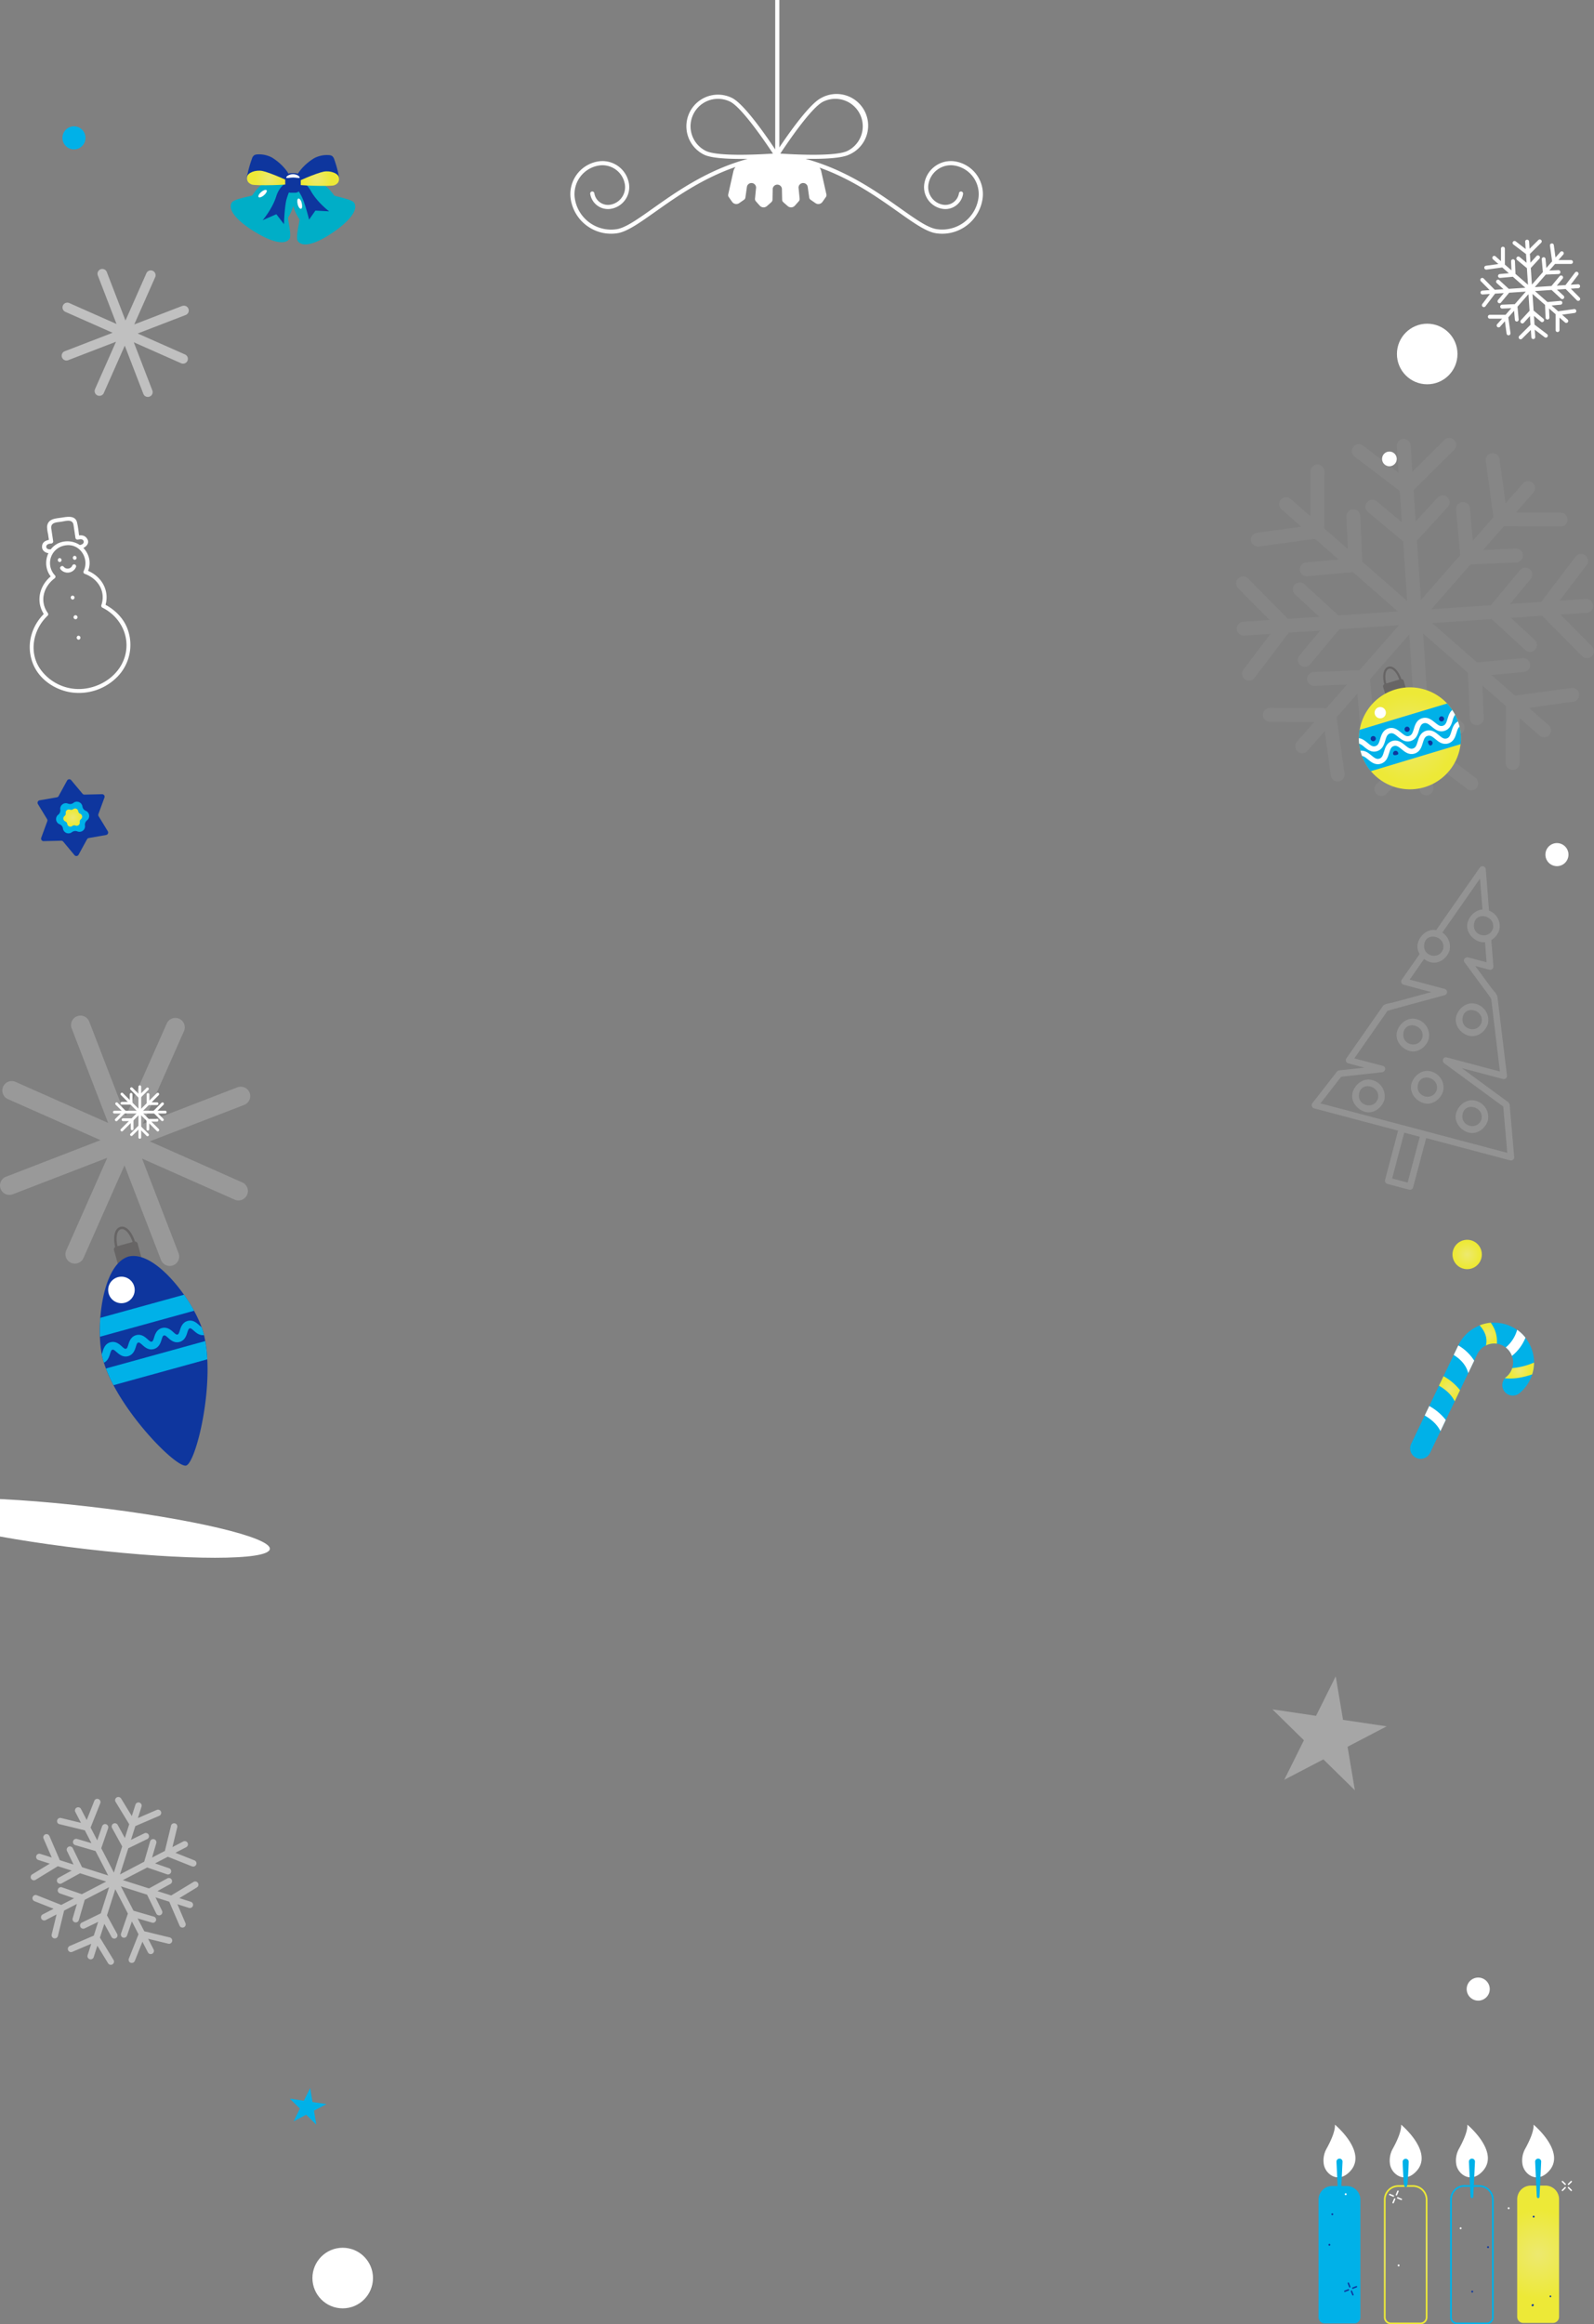 <svg xmlns="http://www.w3.org/2000/svg" xmlns:xlink="http://www.w3.org/1999/xlink" viewBox="0 0 943.32 1374.73"><rect x="0" y="0" width="943.32" height="1374.73" fill="#808080" stroke="none"/><defs><style>.cls-1,.cls-2,.cls-21,.cls-3,.cls-5{fill:#fff;}.cls-2{opacity:0.3;}.cls-3{opacity:0.2;}.cls-4{fill:#00b1e8;}.cls-5{opacity:0.5;}.cls-6{fill:#0e369e;}.cls-7{fill:url(#radial-gradient);}.cls-8{fill:url(#radial-gradient-2);}.cls-9{fill:url(#radial-gradient-3);}.cls-10{fill:url(#radial-gradient-4);}.cls-11{fill:url(#radial-gradient-5);}.cls-12{fill:url(#radial-gradient-6);}.cls-13,.cls-14,.cls-15,.cls-16{fill:none;}.cls-13{stroke:#00b1e8;}.cls-13,.cls-14{stroke-miterlimit:10;}.cls-14{stroke:url(#radial-gradient-7);}.cls-15{stroke:#0e369e;}.cls-15,.cls-16{stroke-linecap:round;stroke-linejoin:round;stroke-width:0.83px;}.cls-16{stroke:#fff;}.cls-17{fill:#00aec7;}.cls-18{fill:url(#radial-gradient-8);}.cls-19{fill:url(#radial-gradient-9);}.cls-20{fill:#676565;}.cls-21{opacity:0.05;}.cls-22{opacity:0.15;}.cls-23{fill:url(#radial-gradient-10);}</style><radialGradient id="radial-gradient" cx="-1196.8" cy="23.26" r="5.48" gradientTransform="translate(1168.69 76.29) rotate(-18.78)" gradientUnits="userSpaceOnUse"><stop offset="0" stop-color="#ede96f"/><stop offset="0.88" stop-color="#ede937"/></radialGradient><radialGradient id="radial-gradient-2" cx="868.26" cy="741.99" r="8.68" gradientTransform="matrix(1, 0, 0, 1, 0, 0)" xlink:href="#radial-gradient"/><radialGradient id="radial-gradient-3" cx="899.2" cy="810.65" r="6.96" gradientTransform="matrix(1, 0, 0, 1, 0, 0)" xlink:href="#radial-gradient"/><radialGradient id="radial-gradient-4" cx="880.76" cy="789.1" r="5.99" gradientTransform="matrix(1, 0, 0, 1, 0, 0)" xlink:href="#radial-gradient"/><radialGradient id="radial-gradient-5" cx="857.8" cy="821.44" r="6.87" gradientTransform="matrix(1, 0, 0, 1, 0, 0)" xlink:href="#radial-gradient"/><radialGradient id="radial-gradient-6" cx="910.26" cy="1333.38" r="30.04" gradientTransform="matrix(1, 0, 0, 1, 0, 0)" xlink:href="#radial-gradient"/><radialGradient id="radial-gradient-7" cx="831.87" cy="1333.6" r="30.48" gradientTransform="matrix(1, 0, 0, 1, 0, 0)" xlink:href="#radial-gradient"/><radialGradient id="radial-gradient-8" cx="187.43" cy="105.66" r="9.83" gradientTransform="matrix(1, 0, 0, 1, 0, 0)" xlink:href="#radial-gradient"/><radialGradient id="radial-gradient-9" cx="159.38" cy="105.26" r="9.83" gradientTransform="matrix(1, 0, 0, 1, 0, 0)" xlink:href="#radial-gradient"/><radialGradient id="radial-gradient-10" cx="1040.06" cy="346.87" r="30.18" gradientTransform="translate(-261.51 404.57) rotate(-16.76)" xlink:href="#radial-gradient"/></defs><g id="Capa_2" data-name="Capa 2"><g id="Elementos"><path class="cls-1" d="M823.49,267.28a4.34,4.34,0,1,1-5.4,2.89A4.33,4.33,0,0,1,823.49,267.28Z"/><polygon class="cls-2" points="790.47 991.5 794.8 1017.26 820.64 1021.1 797.48 1033.18 801.81 1058.94 783.17 1040.64 760.01 1052.73 771.64 1029.34 753 1011.05 778.83 1014.88 790.47 991.5"/><path class="cls-1" d="M935.07,169.2a1.15,1.15,0,0,0-1.23-1.07l-4.32.28,4.47-5.88a1.16,1.16,0,0,0-1.84-1.4l-5.68,7.49-5.17.34,3.44-4.12a1.15,1.15,0,0,0-1.77-1.48l-4.84,5.81-9.83.65,6.49-7.41,7.55-.32h0a1.15,1.15,0,0,0-.12-2.3l-5.37.22,3.42-3.89,9.39,0h.08a1.15,1.15,0,0,0-.07-2.3l-7.39,0,2.85-3.26a1.15,1.15,0,0,0-1.73-1.52l-2.86,3.26-1-7.32a1.15,1.15,0,0,0-2.28.31l1.27,9.31-3.41,3.9-.48-5.35a1.12,1.12,0,0,0-1.25-1,1.15,1.15,0,0,0-1,1.25l.68,7.53-6.49,7.41-.65-9.83,5.12-5.56a1.16,1.16,0,0,0-1.7-1.57l-3.63,4-.34-5.17,6.67-6.62a1.15,1.15,0,0,0-1.63-1.63l-5.24,5.2-.29-4.32a1.15,1.15,0,1,0-2.3.15l.29,4.32L897,142.76a1.15,1.15,0,0,0-1.39,1.84l7.48,5.68.34,5.17L899.28,152a1.15,1.15,0,0,0-1.47,1.77l5.8,4.84.65,9.83L896.85,162l-.32-7.55a1.14,1.14,0,0,0-1.2-1.1h0a1.15,1.15,0,0,0-1.08,1.2l.23,5.36-3.9-3.42,0-9.39a1.17,1.17,0,0,0-1.15-1.16,1.15,1.15,0,0,0-1.16,1.15l0,7.39L885,151.59a1.15,1.15,0,0,0-1.51,1.73l3.25,2.86-7.32,1a1.15,1.15,0,0,0,.23,2.29h.09l9.3-1.27,3.9,3.41-5.35.48a1.15,1.15,0,0,0,.18,2.3h0l7.53-.68,7.41,6.49-9.83.65-5.56-5.12a1.15,1.15,0,1,0-1.56,1.7l4,3.63-5.17.34L878,164.72a1.15,1.15,0,1,0-1.63,1.63l5.2,5.24-4.32.29a1.15,1.15,0,0,0,.15,2.3l4.32-.29-4.46,5.89a1.15,1.15,0,1,0,1.83,1.39l5.68-7.48,5.17-.34-3.44,4.12a1.15,1.15,0,0,0,.15,1.62,1.14,1.14,0,0,0,1.62-.14l4.85-5.81,9.83-.65-6.49,7.41-7.56.32h0a1.15,1.15,0,0,0,.13,2.3l5.36-.23-3.41,3.9-9.4,0a1.16,1.16,0,0,0,0,2.31l7.39,0L886,191.75a1.16,1.16,0,0,0,.94,1.91,1.13,1.13,0,0,0,.79-.4l2.86-3.25,1,7.32a1.16,1.16,0,0,0,1.22,1h.08a1.15,1.15,0,0,0,1-1.29l-1.28-9.31,3.41-3.9.49,5.35a1.15,1.15,0,0,0,1.22,1h0a1.15,1.15,0,0,0,1-1.25l-.68-7.53,6.49-7.41.65,9.83-5.12,5.56a1.16,1.16,0,0,0,.07,1.63,1.18,1.18,0,0,0,.86.3,1.15,1.15,0,0,0,.77-.37l3.63-4,.34,5.17-6.66,6.62a1.15,1.15,0,0,0,0,1.63,1.12,1.12,0,0,0,.89.33,1.08,1.08,0,0,0,.74-.33l5.25-5.2.28,4.32a1.15,1.15,0,0,0,2.3-.15l-.28-4.32,5.88,4.46a1.14,1.14,0,0,0,1.62-.22,1.16,1.16,0,0,0-.22-1.61L908.13,192l-.34-5.17,4.12,3.44a1.14,1.14,0,0,0,.82.26,1.15,1.15,0,0,0,.66-2l-5.81-4.85-.65-9.82,7.41,6.48.32,7.56a1.14,1.14,0,0,0,1.2,1.1h0a1.15,1.15,0,0,0,1.07-1.2l-.22-5.36,3.89,3.42,0,9.39a1.14,1.14,0,0,0,1.14,1.15h.09a1.15,1.15,0,0,0,1.07-1.14l0-7.39,3.26,2.85a1.15,1.15,0,1,0,1.52-1.73l-3.26-2.86,7.32-1a1.16,1.16,0,1,0-.31-2.29l-9.31,1.28-3.89-3.41,5.34-.49a1.14,1.14,0,0,0,1-1.25,1.12,1.12,0,0,0-1.25-1l-7.53.68-7.41-6.49,9.83-.65,5.57,5.12a1.15,1.15,0,0,0,.85.3,1.11,1.11,0,0,0,.77-.37,1.15,1.15,0,0,0-.06-1.63l-3.95-3.63,5.17-.34,6.61,6.66a1.13,1.13,0,0,0,.89.34,1.19,1.19,0,0,0,.74-.33,1.16,1.16,0,0,0,0-1.63l-5.21-5.25,4.32-.28A1.15,1.15,0,0,0,935.07,169.2Z"/><circle class="cls-1" cx="844.61" cy="209.38" r="17.92"/><path class="cls-3" d="M140.5,643.13,84.59,664.7l24.28-54.79a5.57,5.57,0,0,0-10.19-4.51L74.4,660.19,52.82,604.28a5.57,5.57,0,0,0-10.4,4L64,664.2,9.21,639.92a5.57,5.57,0,1,0-4.52,10.19l54.79,24.28L3.57,696a5.57,5.57,0,0,0,4,10.4l55.91-21.58L39.21,739.58a5.57,5.57,0,1,0,10.19,4.51l24.28-54.78,21.58,55.91a5.57,5.57,0,0,0,10.4-4L84.08,685.29l54.79,24.28a5.57,5.57,0,1,0,4.52-10.19L88.6,675.1l55.91-21.57a5.57,5.57,0,0,0-4-10.4Z"/><polygon class="cls-4" points="183.56 1235.03 184.95 1243.31 193.25 1244.54 185.81 1248.42 187.2 1256.71 181.21 1250.83 173.76 1254.71 177.5 1247.19 171.51 1241.31 179.81 1242.55 183.56 1235.03"/><path class="cls-5" d="M114.17,1127.26a1.9,1.9,0,0,0-1.23-2.39l-6.8-2.16,10.39-6.34a1.9,1.9,0,1,0-2-3.24l-13.22,8-8.13-2.58,7.75-4.25a1.9,1.9,0,0,0-1.82-3.33l-10.93,6-15.47-4.92,14.42-7.46,11.78,4.06h0a1.9,1.9,0,0,0,1.2-3.6l-8.36-2.88,7.58-3.93,14.38,5.72.13,0a1.9,1.9,0,0,0,1.28-3.57l-11.32-4.5,6.34-3.28a1.9,1.9,0,1,0-1.75-3.37l-6.34,3.28,2.87-11.84a1.9,1.9,0,0,0-3.69-.89l-3.65,15-7.58,3.92,2.48-8.48a1.86,1.86,0,0,0-1.29-2.36,1.91,1.91,0,0,0-2.36,1.29l-3.49,12L71,1108.71l4.92-15.47,11.2-5.45a1.9,1.9,0,0,0-1.67-3.42l-7.94,3.87,2.58-8.13L94.3,1074a1.9,1.9,0,0,0-1.5-3.49l-11.18,4.83,2.16-6.81a1.9,1.9,0,0,0-3.62-1.15l-2.16,6.8-6.34-10.39a1.9,1.9,0,0,0-3.25,2L76.47,1079l-2.58,8.13-4.25-7.75a1.9,1.9,0,0,0-3.33,1.83l6,10.92-4.92,15.47-7.46-14.41L64,1081.36A1.9,1.9,0,0,0,62.8,1079h0a1.89,1.89,0,0,0-2.37,1.19l-2.88,8.35-3.93-7.58,5.72-14.38a1.9,1.9,0,0,0-1.07-2.46,1.86,1.86,0,0,0-2.46,1.06l-4.5,11.32L48,1070.1a1.9,1.9,0,1,0-3.37,1.74l3.28,6.34-11.84-2.87a1.9,1.9,0,0,0-1,3.66l.13,0,15,3.65,3.92,7.58-8.48-2.48a1.9,1.9,0,0,0-1.11,3.64h0l12,3.49L64,1109.31l-15.47-4.92-5.45-11.2a1.9,1.9,0,1,0-3.42,1.66l3.87,8-8.13-2.59L29.27,1086a1.9,1.9,0,1,0-3.49,1.51l4.83,11.18-6.81-2.17a1.9,1.9,0,0,0-1.15,3.62l6.8,2.17-10.39,6.34a1.89,1.89,0,0,0-.63,2.61,1.89,1.89,0,0,0,2.61.63l13.21-8.06,8.13,2.59-7.75,4.25a1.9,1.9,0,0,0,1.83,3.33l10.92-6,15.47,4.92-14.41,7.46-11.78-4.06,0,0a1.9,1.9,0,0,0-1.19,3.61l8.36,2.88-7.59,3.92L21.81,1121a1.89,1.89,0,0,0-2.47,1.06,1.91,1.91,0,0,0,1.07,2.47L31.73,1129l-6.34,3.28a1.9,1.9,0,1,0,1.74,3.37l6.34-3.28-2.87,11.84a1.91,1.91,0,0,0,1.27,2.26l.13,0a1.89,1.89,0,0,0,2.29-1.4l3.65-15,7.58-3.92L43,1134.66a1.91,1.91,0,0,0,1.25,2.34h.05a1.89,1.89,0,0,0,2.35-1.29l3.49-12,14.42-7.46-4.92,15.47-11.2,5.46a1.89,1.89,0,0,0-.88,2.54,1.92,1.92,0,0,0,1.13,1,1.88,1.88,0,0,0,1.41-.1l8-3.87-2.59,8.13L41.29,1151a1.9,1.9,0,1,0,1.51,3.49L54,1149.7l-2.17,6.8a1.9,1.9,0,0,0,3.62,1.15l2.17-6.8,6.33,10.39a1.9,1.9,0,0,0,2.62.64,1.91,1.91,0,0,0,.63-2.61l-8.06-13.22,2.59-8.13,4.25,7.75a1.86,1.86,0,0,0,1.09.9,1.9,1.9,0,0,0,2.24-2.72l-6-10.93,4.92-15.47,7.46,14.42-4.07,11.78a1.9,1.9,0,0,0,1.18,2.41l0,0a1.91,1.91,0,0,0,2.37-1.19l2.88-8.36,3.92,7.58-5.71,14.38a1.9,1.9,0,0,0,1.06,2.47l.13,0a1.89,1.89,0,0,0,2.34-1.11l4.49-11.31,3.28,6.34a1.9,1.9,0,0,0,3.37-1.75l-3.27-6.34,11.83,2.87a1.9,1.9,0,1,0,.89-3.69l-15-3.65-3.92-7.58,8.49,2.48A1.9,1.9,0,0,0,92.3,1136a1.84,1.84,0,0,0-1.29-2.36l-12-3.49-7.46-14.41,15.47,4.92,5.46,11.2a1.91,1.91,0,0,0,2.54.87,1.9,1.9,0,0,0,.87-2.54l-3.87-7.94,8.13,2.58,6.13,14.21a1.9,1.9,0,0,0,3.49-1.5L105,1126.33l6.8,2.16A1.89,1.89,0,0,0,114.17,1127.26Z"/><path class="cls-1" d="M871.91,1170.34a6.82,6.82,0,1,1-3.29,9.06A6.8,6.8,0,0,1,871.91,1170.34Z"/><path class="cls-5" d="M108,180.89l-28.54,11,12.4-28a2.85,2.85,0,0,0-5.21-2.31l-12.39,28-11-28.54a2.85,2.85,0,1,0-5.31,2.05l11,28.54-28-12.4a2.85,2.85,0,0,0-2.31,5.21l28,12.39-28.54,11a2.85,2.85,0,0,0,2,5.31l28.54-11-12.4,28a2.86,2.86,0,0,0,1.45,3.76,2.89,2.89,0,0,0,2.18.05,2.78,2.78,0,0,0,1.57-1.5l12.4-28,11,28.54A2.85,2.85,0,0,0,90.18,231l-11-28.54,28,12.4a2.89,2.89,0,0,0,2.18.05,2.83,2.83,0,0,0,1.58-1.5,2.86,2.86,0,0,0-1.45-3.76l-28-12.39,28.54-11a2.85,2.85,0,0,0-2.05-5.31Z"/><path class="cls-4" d="M49.57,77.94a6.82,6.82,0,1,1-9.39-2.19A6.83,6.83,0,0,1,49.57,77.94Z"/><path class="cls-1" d="M565.17,95.47A15.9,15.9,0,0,0,547,108.72a13,13,0,0,0,10.81,14.81,10.62,10.62,0,0,0,12.13-8.85,1.23,1.23,0,0,0-2.44-.38,8.15,8.15,0,0,1-9.31,6.8,10.5,10.5,0,0,1-8.76-12,13.44,13.44,0,0,1,15.36-11.2A17.13,17.13,0,0,1,579,117.44a21.7,21.7,0,0,1-24.78,18.08c-5.21-.82-12.33-5.86-21.35-12.24-14-9.94-32.32-22.87-56.11-29.32,1.35,0,2.72,0,4.1,0,8.73,0,17.72-.55,21.74-2.55A18.7,18.7,0,1,0,486,57.94c-6.93,3.43-19.33,21.14-24.78,29.26V0h-2.46V88.39C453.85,81,440.5,61.55,433.22,57.94a18.7,18.7,0,1,0-16.63,33.51c4,2,13,2.55,21.75,2.55,1.37,0,2.75,0,4.09,0-23.79,6.45-42.07,19.38-56.11,29.32-9,6.38-16.14,11.42-21.35,12.24a21.72,21.72,0,0,1-24.78-18.08A17.13,17.13,0,0,1,354.45,97.9a13.44,13.44,0,0,1,15.35,11.2,10.51,10.51,0,0,1-8.75,12,8.16,8.16,0,0,1-6.07-1.47,8.07,8.07,0,0,1-3.25-5.33,1.23,1.23,0,0,0-2.44.38,10.63,10.63,0,0,0,12.14,8.85,13,13,0,0,0,10.8-14.81,15.89,15.89,0,0,0-18.16-13.25,19.59,19.59,0,0,0-16.31,22.35,24.19,24.19,0,0,0,23.85,20.42,23.84,23.84,0,0,0,3.74-.29c5.78-.9,13.11-6.09,22.4-12.66,12.29-8.7,27.87-19.73,47.54-26.54a6.11,6.11,0,0,0-1.27,2.56c-1.13,5.06-2.63,11.75-3.06,13.71a1.89,1.89,0,0,0,.31,1.51c.69,1,1.39,2,2.11,3a3,3,0,0,0,3.91.72c1-.68,2-1.38,3-2.08a1.94,1.94,0,0,0,.83-1.31l.93-6.52a2.74,2.74,0,0,1,5.4.65c-.22,2.19-.43,4.37-.65,6.56a2,2,0,0,0,.49,1.47c.8.92,1.61,1.84,2.45,2.74a3,3,0,0,0,4,.24c.93-.8,1.85-1.61,2.75-2.43a2,2,0,0,0,.67-1.4q.06-3.28.14-6.59a2.74,2.74,0,0,1,5.43,0q.06,3.3.14,6.59a1.93,1.93,0,0,0,.66,1.4q1.35,1.23,2.76,2.43a3,3,0,0,0,4-.24c.83-.91,1.64-1.82,2.44-2.74a2,2,0,0,0,.49-1.47c-.21-2.19-.43-4.37-.65-6.56a2.74,2.74,0,0,1,5.4-.65l.93,6.52a2,2,0,0,0,.83,1.31c1,.7,2,1.4,3,2.08a3,3,0,0,0,3.91-.72c.72-1,1.43-2,2.11-3a1.94,1.94,0,0,0,.32-1.51q-1.54-6.85-3.07-13.71a5.94,5.94,0,0,0-1-2.17c19.16,6.83,34.39,17.61,46.46,26.15,9.28,6.57,16.61,11.76,22.39,12.66a24.17,24.17,0,0,0,3.78.3,24.18,24.18,0,0,0,23.81-20.43A19.59,19.59,0,0,0,565.17,95.47ZM487.11,60.15a16.24,16.24,0,1,1,14.44,29.1c-7,3.49-32.31,2.09-39.76,1.59C465.9,84.61,480.07,63.64,487.11,60.15Zm-69.42,29.1a16.24,16.24,0,0,1,14.43-29.1c7,3.49,21.21,24.46,25.32,30.69C450,91.34,424.73,92.74,417.69,89.25Z"/><path class="cls-1" d="M81.94,642.7v30.12a.81.81,0,0,0,1.61,0V642.7a.81.81,0,0,0-1.61,0Z"/><path class="cls-1" d="M97.8,657H67.68a.81.81,0,0,0,0,1.62H97.8a.81.81,0,0,0,0-1.62Z"/><path class="cls-1" d="M92.82,646.54l-21.3,21.3c-.73.73.41,1.87,1.15,1.14L94,647.68a.81.81,0,0,0-1.14-1.14Z"/><path class="cls-1" d="M94,667.84l-21.29-21.3a.81.81,0,0,0-1.15,1.14L92.82,669c.74.73,1.88-.41,1.14-1.14Z"/><path class="cls-1" d="M86.78,647.28v5.37a.81.81,0,0,0,1.61,0v-5.37a.81.81,0,0,0-1.61,0Z"/><path class="cls-1" d="M92.93,652H87.56a.81.81,0,0,0,0,1.62h5.37a.81.81,0,0,0,0-1.62Z"/><path class="cls-1" d="M93,661.8H87.62a.81.81,0,0,0,0,1.61H93a.81.81,0,0,0,0-1.61Z"/><path class="cls-1" d="M88.31,668v-5.37a.81.81,0,0,0-1.61,0V668a.81.81,0,0,0,1.61,0Z"/><path class="cls-1" d="M72.1,653.35h5.37a.81.81,0,0,0,0-1.61H72.1a.81.81,0,0,0,0,1.61Z"/><path class="cls-1" d="M76.78,647.2v5.37a.81.81,0,0,0,1.61,0V647.2a.81.81,0,0,0-1.61,0Z"/><path class="cls-1" d="M95.67,652.21,90.92,657a.81.81,0,0,0,1.14,1.14l4.75-4.75a.81.81,0,0,0-1.14-1.14Z"/><path class="cls-1" d="M96.69,661.8l-4.76-4.75c-.73-.74-1.87.4-1.14,1.14l4.76,4.75a.81.81,0,0,0,1.14-1.14Z"/><path class="cls-1" d="M69.41,662.94l4.76-4.75A.81.81,0,0,0,73,657.05l-4.76,4.75c-.73.74.41,1.88,1.14,1.14Z"/><path class="cls-1" d="M68.4,653.35l4.75,4.76c.74.73,1.88-.41,1.14-1.14l-4.75-4.76a.81.81,0,0,0-1.14,1.14Z"/><path class="cls-1" d="M77.18,644.45l4.75,4.75a.81.81,0,0,0,1.14-1.14l-4.75-4.75a.81.81,0,0,0-1.14,1.14Z"/><path class="cls-1" d="M86.77,643.43,82,648.19a.81.81,0,0,0,1.14,1.14l4.76-4.76a.81.81,0,0,0-1.14-1.14Z"/><path class="cls-1" d="M87.91,670.71,83.16,666A.81.81,0,0,0,82,667.09l4.75,4.76c.74.73,1.88-.41,1.14-1.14Z"/><path class="cls-1" d="M78.32,671.72,83.07,667a.81.81,0,0,0-1.14-1.14l-4.75,4.75a.81.81,0,0,0,1.14,1.14Z"/><path class="cls-1" d="M79,667.79v-5.37a.81.81,0,0,0-1.61,0v5.37a.81.81,0,0,0,1.61,0Z"/><path class="cls-1" d="M72.8,663.11h5.37a.81.81,0,0,0,0-1.62H72.8a.81.81,0,0,0,0,1.62Z"/><path class="cls-1" d="M62.15,358.77C65.33,349.39,60,340.46,51,337.21l.65,1.53c4.68-9.44-3.21-19.7-13.41-18.46-10.38,1.26-14.39,14.2-7.46,21.56l.18-1.65c-7.69,5.72-10.22,15.82-4.46,23.87l.18-1.65c-8,7.57-11.24,18.65-7.55,29.18,3.34,9.56,12.39,16,22.08,17.8A31.9,31.9,0,0,0,69.76,400a27,27,0,0,0,5.68-28.06c-2.45-6.55-7.78-11.62-13.94-14.7-1.36-.68-2.22,1.51-.88,2.18,10.53,5.26,16.53,16.81,13.42,28.39-2.84,10.52-12.47,17.71-22.94,19.38A27.93,27.93,0,0,1,23.52,395.3c-6.57-10-3.79-23.12,4.6-31.06a1.21,1.21,0,0,0,.18-1.65c-5.05-7-2.52-15.65,4.09-20.57a1.18,1.18,0,0,0,.18-1.65,10.54,10.54,0,0,1,6-17.76c8.64-1.52,14.57,7.8,10.88,15.26a1.17,1.17,0,0,0,.65,1.53c7.75,2.79,12.67,10.28,9.89,18.49C59.48,359.33,61.67,360.21,62.15,358.77Z"/><path class="cls-1" d="M35.49,332.43a1.18,1.18,0,0,0-.34-2.33,1.18,1.18,0,0,0,.34,2.33Z"/><path class="cls-1" d="M44.39,331.11a1.18,1.18,0,0,0-.35-2.33,1.18,1.18,0,0,0,.35,2.33Z"/><path class="cls-1" d="M43.15,354.61a1.18,1.18,0,0,0-.35-2.33,1.18,1.18,0,0,0,.35,2.33Z"/><path class="cls-1" d="M44.87,366.24a1.17,1.17,0,0,0-.34-2.32,1.17,1.17,0,0,0,.34,2.32Z"/><path class="cls-1" d="M46.67,378.35a1.18,1.18,0,0,0-.35-2.33,1.18,1.18,0,0,0,.35,2.33Z"/><path class="cls-1" d="M35.81,336.68A5.37,5.37,0,0,0,45,335.32a1.18,1.18,0,0,0-2.18-.88,3,3,0,0,1-5.13.77c-1-1.16-2.82.31-1.84,1.47Z"/><path class="cls-1" d="M48.19,324.52c2.21-.53,5-2.86,3.6-5.47s-3.64-2.62-6.17-2.24l1.34,1c-.43-2.88-.68-5.85-1.34-8.69-1-4.54-6-3.42-9.27-2.93-3.59.53-8,.62-8.49,5.25a18.89,18.89,0,0,0,.55,4.29l.7,4.73,1-1.34c-2.1.31-4.64.92-5.14,3.38-.64,3.14,2.09,4.92,4.92,4.74,1.51-.09,1.16-2.42-.35-2.32-2.61.16-3-2.66-.48-3.26.45-.11.94-.14,1.4-.21a1.19,1.19,0,0,0,1-1.34l-1.1-7.37c-.57-3.84,3.15-3.74,5.89-4.15,2.58-.38,6.71-1.82,7.27,1.94l1.13,7.63a1.19,1.19,0,0,0,1.33,1l1.26-.19c2.65-.39,3.26,2.61.62,3.24-1.46.35-1.13,2.68.35,2.33Z"/><path class="cls-6" d="M34.7,470.83l5-9.14a1.52,1.52,0,0,1,.85-.7,1.49,1.49,0,0,1,1.58.46l6.68,8a1.45,1.45,0,0,0,.52.4A1.57,1.57,0,0,0,50,470l10.4-.25a1.4,1.4,0,0,1,.71.16,1.47,1.47,0,0,1,.71,1.82l-3.58,9.77a1.56,1.56,0,0,0-.08.42,1.45,1.45,0,0,0,.21.86l5.42,8.89a1.48,1.48,0,0,1-1,2.22l-10.25,1.79a1.7,1.7,0,0,0-.45.15,1.59,1.59,0,0,0-.59.59l-5,9.14a1.48,1.48,0,0,1-.94.73,1.5,1.5,0,0,1-1.49-.49l-6.67-8a1.37,1.37,0,0,0-.46-.37,1.43,1.43,0,0,0-.71-.16l-10.41.25a1.47,1.47,0,0,1-1.09-.45,1.5,1.5,0,0,1-.33-1.54l3.58-9.77a1.44,1.44,0,0,0,.08-.65,1.47,1.47,0,0,0-.21-.63l-5.41-8.88a1.49,1.49,0,0,1,1-2.23l10.26-1.78a1.47,1.47,0,0,0,.6-.26A1.48,1.48,0,0,0,34.7,470.83Z"/><path class="cls-4" d="M40.23,475.34h0a3.38,3.38,0,0,0,1.88.18,3.23,3.23,0,0,0,1.38-.64h0a3.24,3.24,0,0,1,3.1-.51A3.28,3.28,0,0,1,48.77,477h0a3.29,3.29,0,0,0,2,2.59h0a3.25,3.25,0,0,1,2,2.79,3.2,3.2,0,0,1-1.25,2.84h0a3.29,3.29,0,0,0-1.23,3.05h0a3.29,3.29,0,0,1-4.49,3.51h0a3.19,3.19,0,0,0-1.75-.2,3.15,3.15,0,0,0-1.5.65h0a3.29,3.29,0,0,1-5.28-2.13h0a3.29,3.29,0,0,0-.66-1.57,3.38,3.38,0,0,0-1.36-1h0a3.28,3.28,0,0,1-.79-5.64h0a3.23,3.23,0,0,0,1.06-1.47,3.35,3.35,0,0,0,.17-1.58h0a3.27,3.27,0,0,1,1.49-3.23A3.24,3.24,0,0,1,40.23,475.34Z"/><path class="cls-7" d="M41.45,478.88h0a1.84,1.84,0,0,0,1.06.1,1.77,1.77,0,0,0,.79-.36h0a1.87,1.87,0,0,1,3,1.22h0a1.92,1.92,0,0,0,.38.89,1.88,1.88,0,0,0,.78.58h0a1.88,1.88,0,0,1,1.16,1.59,1.84,1.84,0,0,1-.71,1.62h0a1.9,1.9,0,0,0-.58.77,1.77,1.77,0,0,0-.12,1h0a1.87,1.87,0,0,1-2.56,2h0a1.91,1.91,0,0,0-1-.11,1.85,1.85,0,0,0-.85.37h0a1.85,1.85,0,0,1-1.78.29,1.87,1.87,0,0,1-1.23-1.5h0a1.78,1.78,0,0,0-.38-.89,1.81,1.81,0,0,0-.77-.59h0a1.83,1.83,0,0,1-1.13-1.37,1.86,1.86,0,0,1,.68-1.84h0a1.91,1.91,0,0,0,.61-.83,1.83,1.83,0,0,0,.09-.9h0a1.88,1.88,0,0,1,2.56-2Z"/><path class="cls-8" d="M859.91,744.36a8.68,8.68,0,1,1,10.71,6A8.68,8.68,0,0,1,859.91,744.36Z"/><path class="cls-1" d="M927.18,501.89a6.82,6.82,0,1,1-9.39-2.19A6.83,6.83,0,0,1,927.18,501.89Z"/><path class="cls-4" d="M863.05,795.64l-28,58.52a6.2,6.2,0,0,0,11.18,5.35l28-58.52a10.94,10.94,0,0,1,5.1-5.15h0a11,11,0,0,1,6.49-1.06,10.88,10.88,0,0,1,3.27,1,11.21,11.21,0,0,1,2,1.23,11.14,11.14,0,0,1,.26,17.46,5.56,5.56,0,0,0-.78.75,6.2,6.2,0,0,0,8.62,8.85,23.34,23.34,0,0,0,6.33-8.07,20,20,0,0,0,1.19-3,22.8,22.8,0,0,0,1.12-7,23.54,23.54,0,0,0-5.08-14.69,22.5,22.5,0,0,0-4.92-4.66,21.75,21.75,0,0,0-3.38-2,23.39,23.39,0,0,0-12.27-2.21,24.25,24.25,0,0,0-6.56,1.56A23.51,23.51,0,0,0,863.05,795.64Z"/><path class="cls-9" d="M890.57,815.19c5.64.75,11.78-.75,16.14-2.25a22.8,22.8,0,0,0,1.12-7,41.89,41.89,0,0,1-12.92,3.27,10.93,10.93,0,0,1-3.56,5.26A5.56,5.56,0,0,0,890.57,815.19Z"/><path class="cls-1" d="M891.09,797a11.1,11.1,0,0,1,3.67,5,26.4,26.4,0,0,0,8-10.78,22.5,22.5,0,0,0-4.92-4.66A20.86,20.86,0,0,1,891.09,797Z"/><path class="cls-10" d="M875.62,783.92c2.44,2.69,5,6.91,3.72,11.91a11,11,0,0,1,6.49-1.06A17.91,17.91,0,0,0,883,783.53c-.25-.4-.52-.79-.78-1.17A24.25,24.25,0,0,0,875.62,783.92Z"/><path class="cls-1" d="M863,795.78l-2.7,5.64c3.37,2.1,7.29,5.56,8.59,10.77l3.53-7.39A27.48,27.48,0,0,0,863,795.78Z"/><path class="cls-11" d="M854.26,814l-2.69,5.62c3.3,1.89,7.25,4.91,9.31,9.26l3.16-6.61A32.11,32.11,0,0,0,854.26,814Z"/><path class="cls-1" d="M845.83,831.63l-2.69,5.6c3.29,1.92,7.24,4.92,9.3,9.28l3.16-6.61A31.94,31.94,0,0,0,845.83,831.63Z"/><path class="cls-1" d="M907.56,1256.71s21.11,17.48,7.65,28.84c-6.55,5.54-13.36.1-14.22-5.43a14.21,14.21,0,0,1,1.61-9.15C904.76,1267.06,907.85,1260.71,907.56,1256.71Z"/><path class="cls-1" d="M868.37,1256.71s21.11,17.48,7.65,28.84c-6.55,5.54-13.36.1-14.22-5.43a14.21,14.21,0,0,1,1.61-9.15C865.57,1267.06,868.66,1260.71,868.37,1256.71Z"/><path class="cls-1" d="M829.18,1256.71s21.11,17.48,7.65,28.84c-6.55,5.54-13.36.1-14.23-5.43a14.28,14.28,0,0,1,1.62-9.15C826.38,1267.06,829.47,1260.71,829.18,1256.71Z"/><path class="cls-1" d="M790,1256.71s21.11,17.48,7.65,28.84c-6.55,5.54-13.36.1-14.23-5.43A14.28,14.28,0,0,1,785,1271C787.19,1267.06,790.28,1260.71,790,1256.71Z"/><path class="cls-12" d="M905.94,1292.74h8.63a8.07,8.07,0,0,1,8.07,8.07v69.56A3.63,3.63,0,0,1,919,1374H901.5a3.63,3.63,0,0,1-3.63-3.63v-69.56A8.07,8.07,0,0,1,905.94,1292.74Z"/><path class="cls-13" d="M866.75,1293h8.63a8.07,8.07,0,0,1,8.07,8.07v69.56a3.63,3.63,0,0,1-3.63,3.63H862.31a3.63,3.63,0,0,1-3.63-3.63V1301a8.07,8.07,0,0,1,8.07-8.07Z"/><path class="cls-14" d="M827.56,1293h8.63a8.07,8.07,0,0,1,8.07,8.07v69.56a3.63,3.63,0,0,1-3.63,3.63H823.12a3.63,3.63,0,0,1-3.63-3.63V1301A8.07,8.07,0,0,1,827.56,1293Z"/><path class="cls-4" d="M788.37,1293H797a8.07,8.07,0,0,1,8.07,8.07v69.56a3.63,3.63,0,0,1-3.63,3.63H783.93a3.63,3.63,0,0,1-3.63-3.63V1301A8.07,8.07,0,0,1,788.37,1293Z"/><line class="cls-15" x1="795.85" y1="1355.26" x2="798.02" y2="1354.41"/><line class="cls-15" x1="800.57" y1="1353.4" x2="802.74" y2="1352.55"/><line class="cls-15" x1="800.65" y1="1357.35" x2="799.79" y2="1355.18"/><line class="cls-15" x1="798.79" y1="1352.63" x2="797.94" y2="1350.46"/><line class="cls-16" x1="824.44" y1="1302.86" x2="825.34" y2="1300.72"/><line class="cls-16" x1="826.41" y1="1298.19" x2="827.31" y2="1296.04"/><line class="cls-16" x1="829.29" y1="1300.89" x2="827.14" y2="1299.98"/><line class="cls-16" x1="824.61" y1="1298.92" x2="822.46" y2="1298.02"/><line class="cls-16" x1="924.63" y1="1295.58" x2="926.28" y2="1293.93"/><line class="cls-16" x1="928.22" y1="1291.99" x2="929.87" y2="1290.35"/><line class="cls-16" x1="929.87" y1="1295.58" x2="928.22" y2="1293.93"/><line class="cls-16" x1="926.28" y1="1291.99" x2="924.63" y2="1290.35"/><path class="cls-6" d="M788.45,1310.26a.55.55,0,0,0,0-1.1.55.55,0,0,0,0,1.1Z"/><path class="cls-6" d="M871.25,1356a.55.55,0,0,0,0-1.1.55.55,0,0,0,0,1.1Z"/><path class="cls-6" d="M880.62,1329.7a.55.55,0,0,0,0-1.1.55.55,0,0,0,0,1.1Z"/><path class="cls-1" d="M892.81,1306.66a.55.55,0,0,0,0-1.1.55.55,0,0,0,0,1.1Z"/><path class="cls-1" d="M827.69,1340.5a.55.55,0,0,0,0-1.1.55.55,0,0,0,0,1.1Z"/><path class="cls-1" d="M796.37,1298.38a.55.55,0,0,0,0-1.1.55.55,0,0,0,0,1.1Z"/><path class="cls-1" d="M864.41,1318.54a.55.55,0,0,0,0-1.1.55.55,0,0,0,0,1.1Z"/><path class="cls-4" d="M831.1,1293a14.81,14.81,0,0,1-.47-3.59l-.23-3.6c-.13-2.4-.26-4.8-.32-7.2a1.8,1.8,0,0,1,3.59-.09v.09c-.06,2.4-.19,4.8-.32,7.2l-.23,3.6a14.81,14.81,0,0,1-.47,3.59.82.82,0,0,1-1,.53A.85.85,0,0,1,831.1,1293Z"/><path class="cls-4" d="M870.29,1299.45l-1-20.88a1.8,1.8,0,0,1,3.59-.17v.17l-1,20.88a.78.78,0,0,1-1.55,0Z"/><path class="cls-4" d="M909.48,1299.45l-1-20.88a1.8,1.8,0,0,1,3.59-.17v.17l-1,20.88a.78.78,0,0,1-1.55,0Z"/><path class="cls-4" d="M791.91,1299.45l-1-20.88a1.8,1.8,0,0,1,3.59-.17v.17l-1,20.88a.78.78,0,0,1-1.55,0Z"/><path class="cls-6" d="M907.6,1311.66a.55.55,0,0,0,0-1.1.55.55,0,0,0,0,1.1Z"/><path class="cls-6" d="M917.53,1358.8a.55.55,0,0,0,0-1.09.55.55,0,0,0,0,1.09Z"/><path class="cls-6" d="M907.29,1364l.23-.23a.55.55,0,0,0,0-.78l-.11-.08a.53.53,0,0,0-.27-.08l-.15,0a.58.58,0,0,0-.24.14l-.23.23a.36.36,0,0,0-.12.18.38.38,0,0,0,0,.21.54.54,0,0,0,.16.39l.11.09a.64.64,0,0,0,.27.07l.15,0a.58.58,0,0,0,.24-.14Z"/><path class="cls-6" d="M786.73,1328.3a.55.55,0,0,0,0-1.1.55.55,0,0,0,0,1.1Z"/><ellipse class="cls-1" cx="52.17" cy="903.74" rx="12.59" ry="108.25" transform="translate(-851.55 851.2) rotate(-83.37)"/><circle class="cls-1" cx="202.81" cy="1347.43" r="17.92"/><path class="cls-17" d="M171.37,141.12c-2.21,3.54-8.69,2.66-17.64-2.29-1.11-.62-2.26-1.29-3.44-2s-2.29-1.47-3.33-2.2c-8.38-5.86-12-11.3-9.81-14.84,1-1.59,6.49-2.82,9.44-3.48,2.25-.5,2.67-.61,2.83-.88,1.5-2.39,9.46-14,19.51-7.73s3.11,18.53,1.62,20.92c-.19.3-.11.9.33,3.33C171.4,134.83,172.27,139.69,171.37,141.12Z"/><path class="cls-17" d="M209.53,119.84c2.36,3.44-1.05,9-9.17,15.25-1,.77-2.09,1.55-3.24,2.33s-2.26,1.51-3.34,2.17c-8.74,5.33-15.18,6.49-17.54,3-1.06-1.54,0-7.07.6-10,.44-2.27.51-2.7.33-2.95-1.59-2.33-9-14.28.72-21s18.23,4.58,19.82,6.9c.2.3.79.46,3.19,1C203.77,117.29,208.57,118.44,209.53,119.84Z"/><path class="cls-6" d="M175,106s5.22.25,9,7,10.78,12,10.78,12l-8.13-.44-3.73,5.35s-2.4-9.86-4.55-14a39.76,39.76,0,0,0-5.1-7.46Z"/><path class="cls-6" d="M170.77,107.55s-5.05,1.34-7.34,8.71-8,14-8,14l8.11-3.54,4.52,5.87s.28-10.15,1.51-14.69a40.24,40.24,0,0,1,3.42-8.36Z"/><path class="cls-6" d="M185.79,93.64a16.18,16.18,0,0,1,9.14-1.87,3.6,3.6,0,0,1,1.7.58,4.18,4.18,0,0,1,1.21,2,70.64,70.64,0,0,1,2.59,9.26,3.8,3.8,0,0,1-.28,3.08c.34-.93-16,0-21.9,1.81-2.72.82-4.51,1-4.36-.25C174,107.39,175.88,99.85,185.79,93.64Z"/><path class="cls-18" d="M200.6,105.1c.31,2.49-.87,3.76-2.81,4.5-2.18.83-22.92.13-23.55-.71s13.3-6.63,17.37-7.37S200.29,102.6,200.6,105.1Z"/><path class="cls-6" d="M161.12,93.28A16.17,16.17,0,0,0,152,91.35a3.62,3.62,0,0,0-1.7.57,4.06,4.06,0,0,0-1.22,2,69.22,69.22,0,0,0-2.65,9.25,3.77,3.77,0,0,0,.25,3.08c-.33-.94,16.83.53,22.6,2.17,2.31.65,3.78.74,3.65-.43C172.83,107.11,171,99.56,161.12,93.28Z"/><path class="cls-19" d="M146.23,104.63c-.32,2.5.85,3.77,2.78,4.52,2.18.85,22.92.29,23.56-.54s-13.26-6.72-17.32-7.49S146.56,102.14,146.23,104.63Z"/><path class="cls-1" d="M157.76,112.48c.46.53-.23,1.88-1.53,3s-2.74,1.62-3.2,1.09.22-1.88,1.53-3S157.3,112,157.76,112.48Z"/><path class="cls-1" d="M176.57,117.44c.68-.18,1.6,1,2,2.7s.27,3.17-.41,3.35-1.59-1-2-2.69S175.89,117.62,176.57,117.44Z"/><path class="cls-6" d="M174.72,114h-2.66a3.27,3.27,0,0,1-3.26-3.26v-5.07a3.27,3.27,0,0,1,3.26-3.26h2.66a3.29,3.29,0,0,1,3.26,3.26v5.07a3.27,3.27,0,0,1-3.26,3.26Z"/><path class="cls-1" d="M177.33,105.1c-.31.45-2-.13-3.94-.1s-3.64.55-3.95.1,1.31-2.07,3.95-2.07S177.68,104.68,177.33,105.1Z"/><path class="cls-20" d="M80.2,735.4l-1.38.38c-1.57-5.68-4.69-9.43-7.26-8.72s-3.33,5.53-1.76,11.21l-1.38.38c-1.84-6.68-.71-12,2.76-13S78.35,728.72,80.2,735.4Z"/><path class="cls-20" d="M82.22,745.45,71.88,748.3a1.74,1.74,0,0,1-2.23-1l-2.21-8a1.43,1.43,0,0,1,.15-1.09,2,2,0,0,1,1.24-.93l10.34-2.85a2.11,2.11,0,0,1,1.41.09,1.43,1.43,0,0,1,.82.93l2.21,8A1.75,1.75,0,0,1,82.22,745.45Z"/><path class="cls-6" d="M120.18,787.59c.19.68.39,1.38.55,2.1.27,1.13.51,2.31.74,3.53a88.54,88.54,0,0,1,1.2,10.79c1.45,27.68-7.57,61.48-12.51,62.84s-30-23-43-47.53a90.23,90.23,0,0,1-4.49-9.88c-.43-1.16-.83-2.31-1.19-3.44-.22-.69-.41-1.37-.6-2-.26-.94-.49-1.94-.69-3a73,73,0,0,1-1.06-10.27,105.92,105.92,0,0,1,.23-11.19c1.23-16.18,6.34-33.12,16.65-36.3,10.48-2.56,23.55,9.36,32.91,22.63a105.2,105.2,0,0,1,5.93,9.48,71.23,71.23,0,0,1,4.43,9.58C119.65,785.8,119.94,786.71,120.18,787.59Z"/><path class="cls-4" d="M114.87,775.28,59.15,790.66a105.92,105.92,0,0,1,.23-11.19l49.56-13.67A105.2,105.2,0,0,1,114.87,775.28Z"/><path class="cls-4" d="M121.47,793.22a88.54,88.54,0,0,1,1.2,10.79L67.18,819.32a90.23,90.23,0,0,1-4.49-9.88Z"/><circle class="cls-1" cx="71.88" cy="762.98" r="7.85" transform="translate(-82.65 12.36) rotate(-6.25)"/><path class="cls-4" d="M120.18,787.59c.19.68.39,1.38.55,2.1-2.69.36-4.64-1.39-6-2.58s-1.88-1.57-2.47-1.41-.86.73-1.41,2.48-1.45,4.69-4.58,5.55-5.32-1.11-6.78-2.42-1.87-1.57-2.48-1.4-.85.73-1.39,2.47-1.46,4.7-4.59,5.56-5.32-1.12-6.78-2.42S82.4,794,81.8,794.11s-.86.73-1.4,2.48-1.47,4.69-4.58,5.55S70.48,801,69,799.73s-1.88-1.57-2.48-1.41-.86.73-1.4,2.48-1.28,4.09-3.64,5.2c-.22-.69-.41-1.37-.6-2-.26-.94-.49-1.94-.69-3a13.3,13.3,0,0,0,.53-1.5c.57-1.87,1.46-4.7,4.58-5.56s5.33,1.11,6.78,2.42,1.88,1.57,2.49,1.4.85-.72,1.39-2.47,1.47-4.7,4.6-5.56,5.31,1.12,6.78,2.42,1.87,1.58,2.46,1.41.87-.73,1.41-2.48,1.46-4.69,4.57-5.55,5.34,1.11,6.8,2.42,1.87,1.57,2.46,1.41.87-.74,1.41-2.48,1.46-4.7,4.58-5.56,5.32,1.12,6.78,2.42a11,11,0,0,0,1.47,1.19C119.65,785.8,119.94,786.71,120.18,787.59Z"/><path class="cls-21" d="M942.81,358.1a4.12,4.12,0,0,0-4.39-3.84l-15.45,1,16-21a4.12,4.12,0,0,0-6.57-5L912.07,356l-18.48,1.22,12.29-14.73a4.12,4.12,0,1,0-6.33-5.28L882.23,358l-35.16,2.33,23.21-26.5,27-1.14h.1a4.12,4.12,0,0,0-.44-8.23l-19.18.81L890,311.3l33.59.14h.29a4.12,4.12,0,0,0-.26-8.23l-26.43-.11,10.21-11.65a4.12,4.12,0,1,0-6.2-5.43L891,297.66l-3.59-26.18a4.12,4.12,0,0,0-8.16,1.12l4.56,33.27-12.2,13.94-1.73-19.11a4,4,0,0,0-4.48-3.73,4.11,4.11,0,0,0-3.73,4.47l2.43,26.94-23.21,26.5-2.32-35.15,18.29-19.91a4.12,4.12,0,0,0-6.06-5.58l-13,14.13-1.22-18.49,23.84-23.65a4.13,4.13,0,1,0-5.81-5.86L835.85,279l-1-15.46a4.12,4.12,0,1,0-8.22.55l1,15.45-21-16a4.12,4.12,0,1,0-5,6.56l26.76,20.31,1.23,18.48-14.74-12.29a4.12,4.12,0,1,0-5.27,6.33l20.76,17.32,2.33,35.15-26.5-23.2-1.14-27a4.13,4.13,0,0,0-4.29-3.94h-.1a4.12,4.12,0,0,0-3.85,4.28l.81,19.17-13.94-12.2.14-33.59a4.13,4.13,0,0,0-4.11-4.14,4.07,4.07,0,0,0-4.13,4.11l-.11,26.43-11.65-10.21a4.12,4.12,0,0,0-5.44,6.2L770,311.52l-26.19,3.59a4.12,4.12,0,0,0,.83,8.19c.1,0,.2,0,.3,0l33.27-4.56,13.94,12.2L773,332.64a4.12,4.12,0,0,0,.64,8.22h.11l26.93-2.43,26.5,23.21L792.07,364l-19.92-18.29a4.12,4.12,0,1,0-5.57,6.06l14.12,13-18.48,1.22-23.65-23.84a4.12,4.12,0,0,0-5.86,5.8l18.61,18.76-15.45,1a4.12,4.12,0,1,0,.54,8.22l15.46-1-16,21.05a4.13,4.13,0,0,0,.79,5.78,4.13,4.13,0,0,0,5.77-.8l20.3-26.75,18.49-1.23L769,387.67a4.12,4.12,0,0,0,6.33,5.28l17.32-20.77,35.15-2.33-23.21,26.5-27,1.14h-.1a4.12,4.12,0,0,0,.44,8.23l19.17-.81-12.2,13.94-33.59-.14a4.13,4.13,0,0,0,0,8.25l26.43.1-10.2,11.65a4.12,4.12,0,1,0,6.2,5.43l10.21-11.65,3.59,26.18a4.12,4.12,0,0,0,4.35,3.56l.29,0a4.13,4.13,0,0,0,3.52-4.65L791,424.29l12.21-13.94L805,429.46a4.12,4.12,0,0,0,4.38,3.74h.1a4.12,4.12,0,0,0,3.73-4.47l-2.43-26.94,23.2-26.5,2.33,35.15L818,430.35a4.12,4.12,0,1,0,6.07,5.57l13-14.12,1.23,18.48-23.85,23.65a4.13,4.13,0,0,0,5.81,5.86L839,451.18l1,15.45a4.12,4.12,0,0,0,8.23-.54l-1-15.46,21,16a4,4,0,0,0,2.76.83,4.12,4.12,0,0,0,2.22-7.39l-26.76-20.31-1.22-18.48L860,433.54a4.13,4.13,0,0,0,5.81-.52,4.14,4.14,0,0,0-.52-5.81l-20.77-17.32-2.33-35.15,26.5,23.2,1.14,27a4.13,4.13,0,0,0,4.29,4h.1a4.12,4.12,0,0,0,3.85-4.28l-.81-19.17,13.94,12.2-.14,33.59a4.12,4.12,0,0,0,4.1,4.14h.3a4.12,4.12,0,0,0,3.84-4.09l.11-26.44,11.65,10.21a4.12,4.12,0,1,0,5.43-6.2l-11.65-10.2L931,415.06a4.12,4.12,0,0,0-1.12-8.17l-33.28,4.56-13.93-12.2,19.11-1.73a4.13,4.13,0,0,0,3.73-4.48,4,4,0,0,0-4.48-3.73l-26.93,2.44-26.5-23.21,35.15-2.33,19.91,18.3a4.12,4.12,0,0,0,5.58-6.07l-14.13-13,18.49-1.22,23.65,23.85a4.12,4.12,0,1,0,5.85-5.81l-18.61-18.76,15.46-1A4.12,4.12,0,0,0,942.81,358.1Z"/><g class="cls-22"><path class="cls-1" d="M840.71,670.51l-8.17,30.82,2.35-1.37L822,696.55l1.37,2.35,8.16-30.82-2.35,1.37,12.89,3.41a1.93,1.93,0,0,0,1-3.72l-12.89-3.41a2,2,0,0,0-2.36,1.36l-8.16,30.82a2,2,0,0,0,1.36,2.36l12.9,3.41a1.94,1.94,0,0,0,2.35-1.36l8.17-30.82C845.06,669.1,841.34,668.11,840.71,670.51Z"/><path class="cls-1" d="M854.07,561.2c-2.29,7.09-12.68,4.34-11.16-3s12.67-4.31,11.16,3c-.5,2.42,3.21,3.42,3.72,1A9.83,9.83,0,0,0,851,550.43c-5.17-1.68-10.22,2.07-11.76,6.83-1.67,5.17,2.07,10.22,6.84,11.76,5.17,1.68,10.22-2.07,11.76-6.83C858.55,559.83,854.83,558.85,854.07,561.2Z"/><path class="cls-1" d="M876.79,604.64c-2.3,7.09-12.68,4.34-11.16-3s12.67-4.3,11.16,3c-.51,2.42,3.21,3.42,3.72,1a9.84,9.84,0,0,0-6.84-11.77c-5.17-1.67-10.22,2.07-11.76,6.84-1.67,5.17,2.07,10.22,6.84,11.76,5.17,1.67,10.22-2.07,11.76-6.83C881.27,603.26,877.55,602.29,876.79,604.64Z"/><path class="cls-1" d="M841.76,613.67c-2.3,7.09-12.68,4.33-11.16-3s12.67-4.3,11.16,3c-.51,2.42,3.21,3.41,3.72,1a9.84,9.84,0,0,0-6.84-11.76c-5.17-1.67-10.22,2.07-11.76,6.83-1.67,5.18,2.07,10.22,6.83,11.77,5.18,1.67,10.22-2.07,11.77-6.84C846.24,612.29,842.52,611.31,841.76,613.67Z"/><path class="cls-1" d="M876.73,661.94c-2.3,7.09-12.68,4.34-11.16-3s12.67-4.31,11.16,3c-.51,2.42,3.21,3.42,3.72,1a9.83,9.83,0,0,0-6.84-11.76c-5.17-1.68-10.22,2.07-11.76,6.83-1.67,5.17,2.07,10.22,6.83,11.76,5.18,1.68,10.22-2.07,11.77-6.83C881.21,660.57,877.49,659.59,876.73,661.94Z"/><path class="cls-1" d="M883.54,549.11c-2.29,7.09-12.67,4.34-11.15-3s12.67-4.31,11.15,3c-.5,2.42,3.22,3.42,3.72,1a9.84,9.84,0,0,0-6.83-11.76c-5.17-1.68-10.22,2.07-11.76,6.83-1.68,5.17,2.07,10.22,6.83,11.76,5.17,1.68,10.22-2.07,11.76-6.83C888,547.74,884.31,546.76,883.54,549.11Z"/><path class="cls-1" d="M850.28,644.58c-2.29,7.09-12.68,4.34-11.16-3s12.67-4.31,11.16,3c-.5,2.42,3.21,3.42,3.72,1a9.84,9.84,0,0,0-6.83-11.76c-5.18-1.68-10.23,2.07-11.77,6.83-1.67,5.17,2.07,10.22,6.84,11.76,5.17,1.68,10.22-2.07,11.76-6.83C854.76,643.21,851,642.23,850.28,644.58Z"/><path class="cls-1" d="M850.46,552.29a7.1,7.1,0,0,1,2,.91l23.39-33.51q.81,10.14,1.6,20.3a7.57,7.57,0,0,1,2.45.21,7.32,7.32,0,0,1,1.46.55q-1-13.29-2.09-26.57a1.94,1.94,0,0,0-3.58-.95l-27.11,38.82A7.26,7.26,0,0,1,850.46,552.29Z"/><path class="cls-1" d="M896.11,684.47q-1.35-15.47-2.69-30.94a1.87,1.87,0,0,0-.37-1,1.9,1.9,0,0,0-.59-.69l-27.37-20.07,24.33,6.45a1.94,1.94,0,0,0,2.42-1.88l-5-41.34c-.21-1.71-.41-3.41-.62-5.12-.24-2-2.61-4.16-3.75-5.71l-9.4-12.78,8.31,2.2a1.94,1.94,0,0,0,2.41-1.88l-1.41-17.89a7.66,7.66,0,0,1-3.74,1.41q.55,7,1.1,13.94l-10.94-2.9c-1.5-.39-3.2,1.42-2.16,2.83l12.11,16.47c1,1.32,1.94,2.63,2.9,3.95.65.87.91,2,.73.45l.67,5.57q2.28,19.11,4.58,38.23l-31.41-8.32c-2.23-.59-3.14,2.29-1.46,3.52l34.85,25.56q1.19,13.68,2.38,27.36L785.28,653.64l-3.84-1,5.58-7.16,5-6.46,1.56-2,.11-.14,24.19-2.65c2.07-.23,2.69-3.2.47-3.78L801.5,626l19.68-28.17.3-.08,3.62-1L837,593.5l18-4.87a1.94,1.94,0,0,0,0-3.71l-20.75-5.5,9.53-13.65a7.77,7.77,0,0,1-2.4-3.27l-11.94,17.11a1.94,1.94,0,0,0,1.17,2.83L847,586.8l-11,3L824.07,593c-1.57.42-4.7.65-5.73,2.12l-21.65,31a1.93,1.93,0,0,0,1.17,2.83l9.57,2.54-14.75,1.61c-1.36.15-2,1.36-2.73,2.36q-2.6,3.32-5.18,6.65l-8,10.24a2,2,0,0,0,.87,3.23l109.4,29,6.63,1.76A1.94,1.94,0,0,0,896.11,684.47Z"/><path class="cls-1" d="M815.49,649.69c-2.29,7.09-12.68,4.34-11.16-3s12.67-4.31,11.16,3c-.5,2.42,3.21,3.42,3.72,1a9.84,9.84,0,0,0-6.83-11.76c-5.18-1.68-10.23,2.07-11.77,6.83-1.67,5.17,2.07,10.22,6.84,11.76,5.17,1.68,10.22-2.07,11.76-6.83C820,648.32,816.25,647.34,815.49,649.69Z"/></g><path class="cls-20" d="M829.65,402.66l-1.2.36c-1.48-4.92-4.27-8.12-6.5-7.45s-2.78,4.88-1.3,9.8l-1.2.36c-1.74-5.78-.86-10.45,2.14-11.36S827.91,396.88,829.65,402.66Z"/><path class="cls-20" d="M831.62,411.37l-9,2.7a1.53,1.53,0,0,1-2-.84l-2.09-6.94a1.21,1.21,0,0,1,.11-1,1.74,1.74,0,0,1,1.06-.83l9-2.7a1.81,1.81,0,0,1,1.22.05,1.29,1.29,0,0,1,.74.79l2.09,6.94A1.53,1.53,0,0,1,831.62,411.37Z"/><path class="cls-23" d="M863.29,428.1a30.16,30.16,0,1,1-6.89-12A30.21,30.21,0,0,1,863.29,428.1Z"/><circle class="cls-1" cx="816.83" cy="421.55" r="3.35" transform="translate(56.78 938.51) rotate(-61.52)"/><path class="cls-4" d="M863.29,428.1c.17.58.33,1.15.46,1.73a29.92,29.92,0,0,1,.64,10.33l-53.16,16a30,30,0,0,1-5.17-9c-.21-.55-.39-1.12-.57-1.69s-.27-.94-.38-1.41a31.82,31.82,0,0,1-.91-7.48,30.43,30.43,0,0,1,.44-4.88l51.76-15.59a29.8,29.8,0,0,1,3.05,3.83,30.65,30.65,0,0,1,1.65,2.77,29.39,29.39,0,0,1,1.73,4C863,427.17,863.15,427.63,863.29,428.1Z"/><path class="cls-1" d="M862.83,426.72c-2.46,1.23-3.23,3.78-3.87,5.86-.69,2.29-1.2,3.72-2.82,4.21s-2.83-.43-4.67-2-4.26-3.53-7.56-2.53-4.19,3.93-4.91,6.28-1.21,3.72-2.81,4.2-2.82-.42-4.67-1.94-4.27-3.53-7.56-2.53-4.19,3.92-4.91,6.28-1.2,3.72-2.81,4.2-2.82-.42-4.67-1.95c-1.68-1.38-3.73-3.08-6.46-2.75.11.47.24.94.38,1.41s.36,1.14.57,1.69c1.11.12,2.13.92,3.52,2.06,1.9,1.57,4.26,3.53,7.56,2.53s4.19-3.93,4.91-6.28,1.19-3.71,2.81-4.2,2.82.42,4.67,1.95,4.27,3.52,7.56,2.53,4.18-3.93,4.9-6.29,1.21-3.71,2.82-4.2,2.83.42,4.67,1.95,4.27,3.52,7.56,2.53,4.19-3.93,4.91-6.29c.52-1.72.94-2.95,1.8-3.66Z"/><path class="cls-1" d="M861.1,422.75a9.72,9.72,0,0,0-1.41,3.26c-.71,2.36-1.6,5.29-4.9,6.29s-5.66-1-7.56-2.53-3.06-2.44-4.68-1.95-2.11,1.91-2.81,4.2-1.61,5.29-4.91,6.28-5.66-1-7.56-2.53-3-2.43-4.66-1.94-2.13,1.91-2.82,4.2-1.61,5.29-4.9,6.28-5.66-1-7.56-2.53a9.93,9.93,0,0,0-3-1.95,28.77,28.77,0,0,1-.17-3.21c2.08.25,3.73,1.6,5.12,2.75,1.84,1.53,3,2.44,4.67,1.95s2.11-1.91,2.81-4.2,1.61-5.29,4.91-6.29,5.66,1,7.56,2.53,3.05,2.44,4.66,1.95,2.12-1.91,2.82-4.2,1.61-5.29,4.9-6.28,5.67,1,7.57,2.52,3,2.44,4.67,1.95,2.12-1.91,2.82-4.2c.53-1.73,1.14-3.76,2.74-5.12A30.65,30.65,0,0,1,861.1,422.75Z"/><path class="cls-6" d="M814.12,436.43a1.52,1.52,0,1,1-1.88-1A1.52,1.52,0,0,1,814.12,436.43Z"/><path class="cls-6" d="M834.17,430.89a1.52,1.52,0,1,1-1.88-1A1.51,1.51,0,0,1,834.17,430.89Z"/><path class="cls-6" d="M854.54,424.76a1.51,1.51,0,1,1-1.88-1A1.52,1.52,0,0,1,854.54,424.76Z"/><path class="cls-6" d="M827.37,445.19c.24.8.1,1-.7,1.29s-2,.38-2.2-.42a1.51,1.51,0,1,1,2.9-.87Z"/><path class="cls-6" d="M847.74,439.05a1.52,1.52,0,0,1-1,1.89c-.8.24-1.32-.81-1.56-1.61s-.11-1.05.69-1.29A1.52,1.52,0,0,1,847.74,439.05Z"/></g></g></svg>